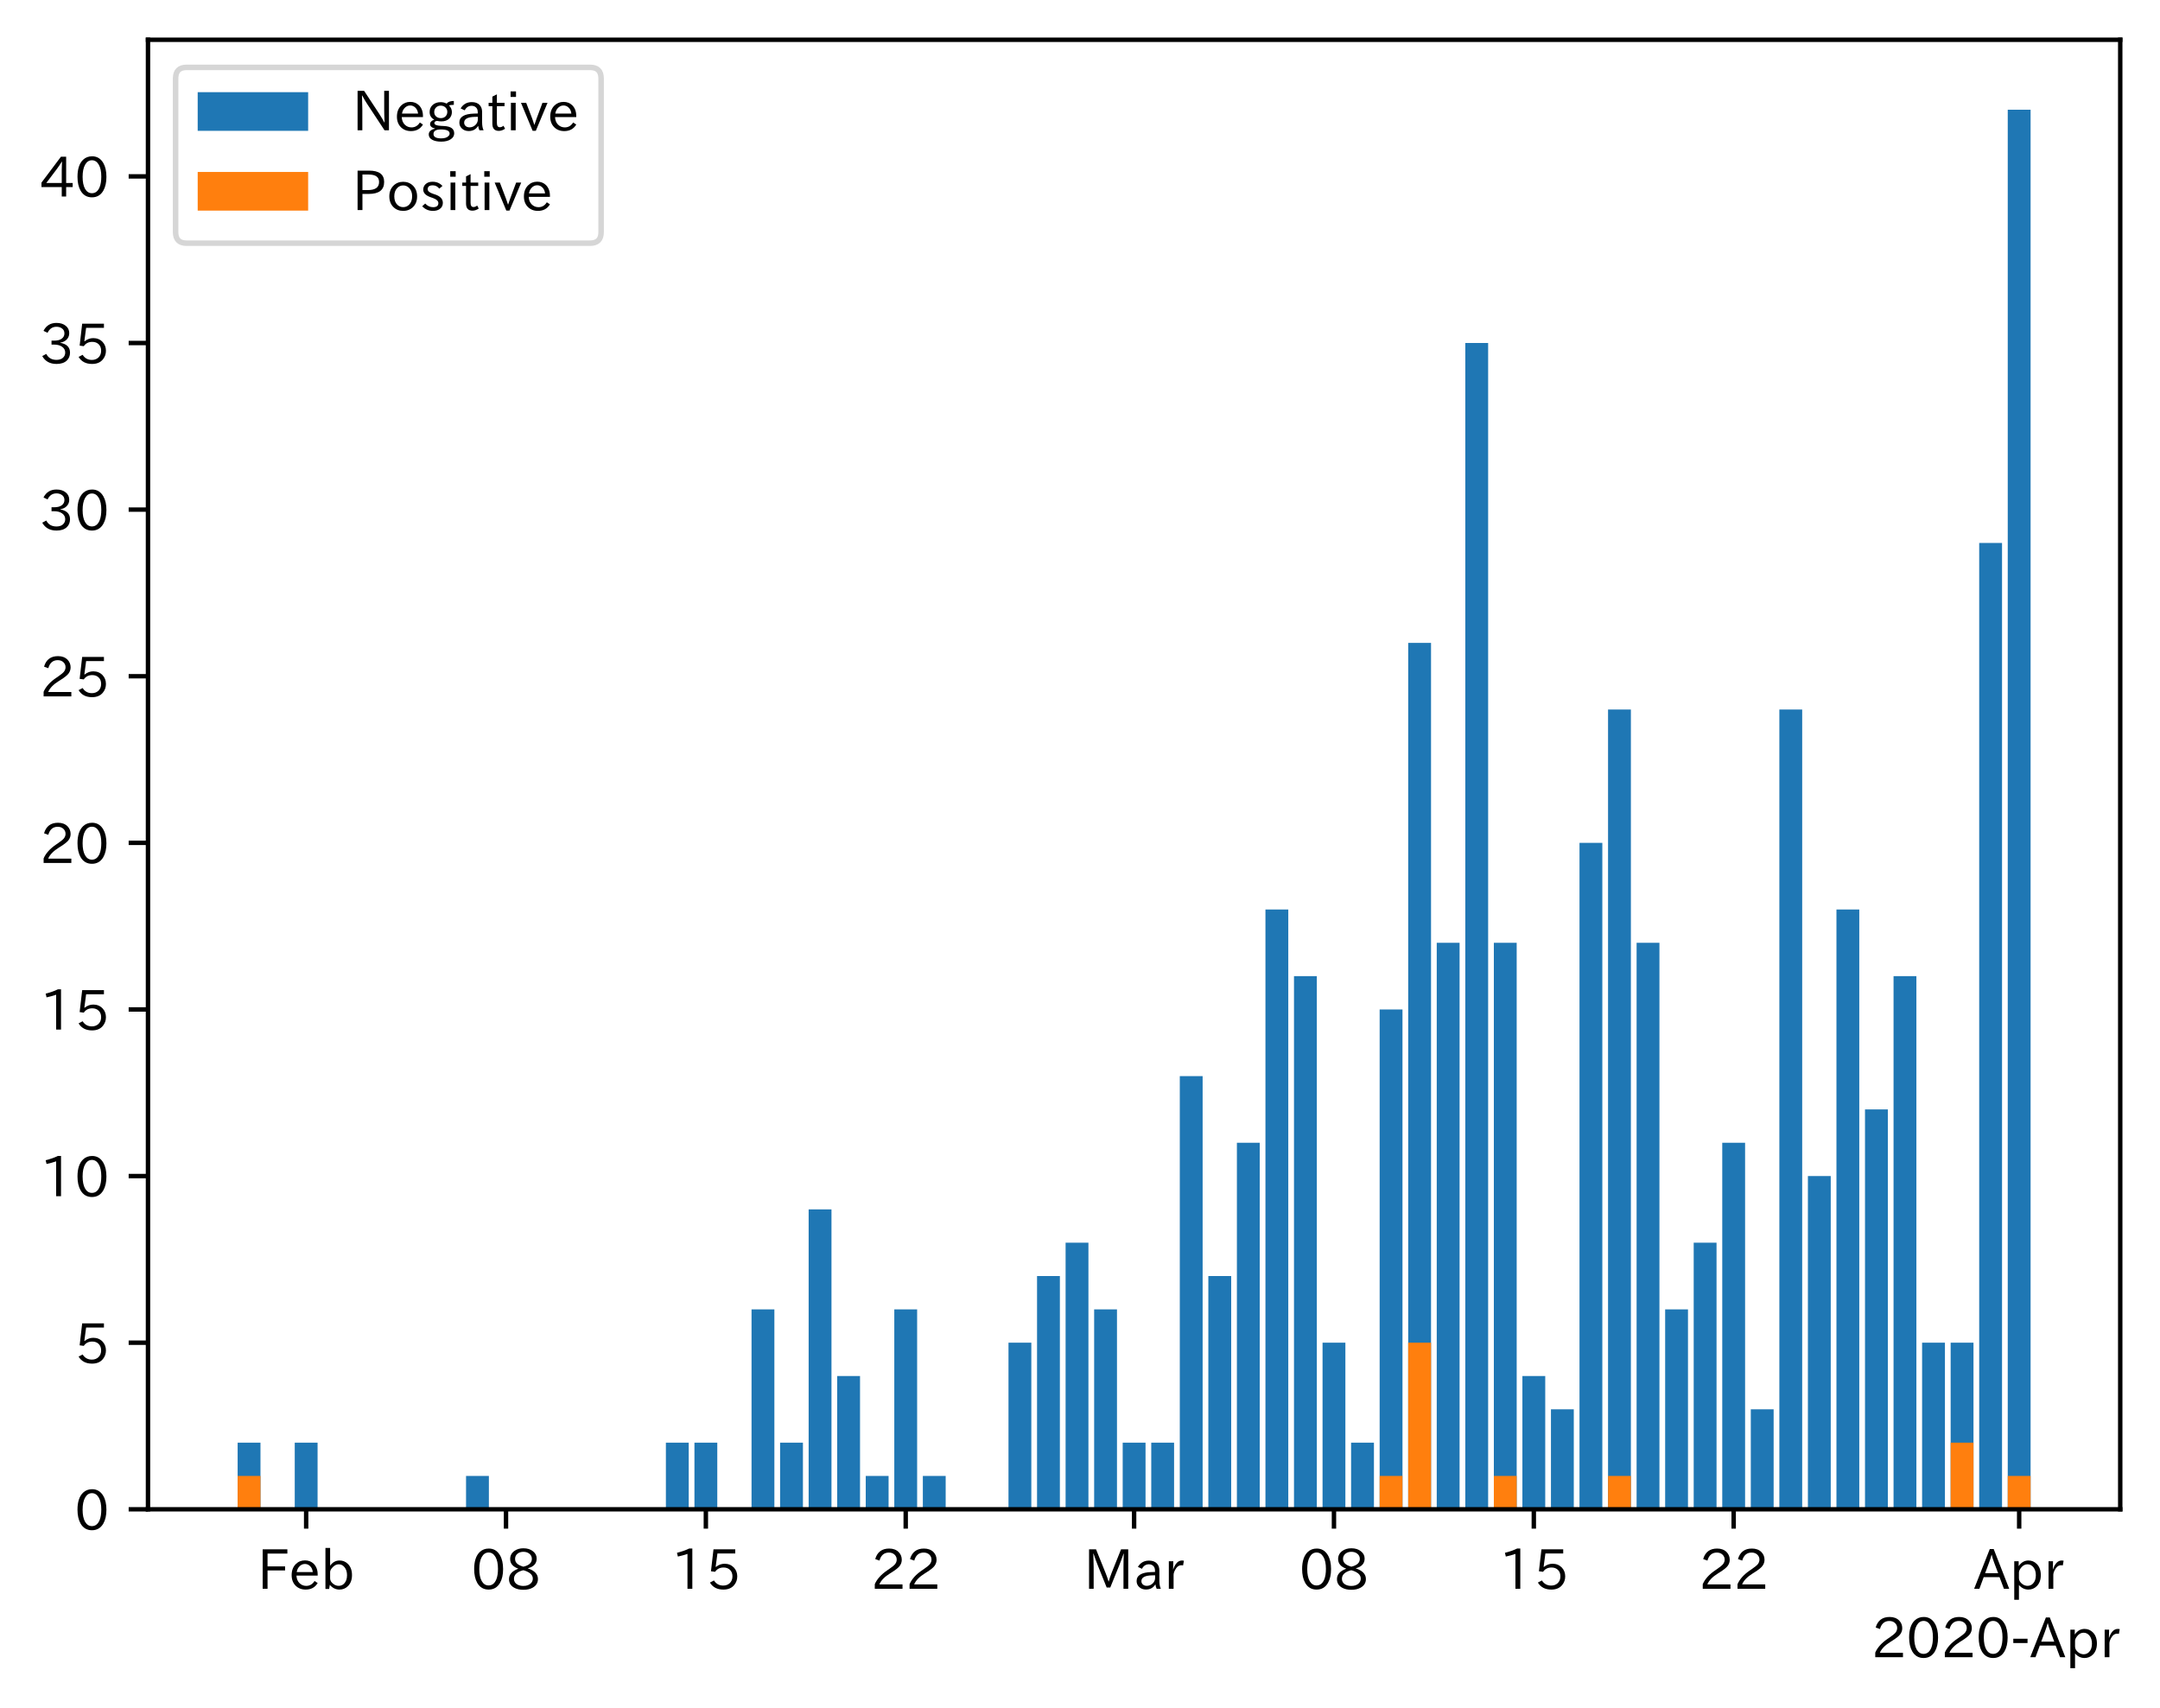 <?xml version="1.0" encoding="utf-8" standalone="no"?>
<!DOCTYPE svg PUBLIC "-//W3C//DTD SVG 1.1//EN"
  "http://www.w3.org/Graphics/SVG/1.1/DTD/svg11.dtd">
<!-- Created with matplotlib (https://matplotlib.org/) -->
<svg height="309.293pt" version="1.1" viewBox="0 0 391.117 309.293" width="391.117pt" xmlns="http://www.w3.org/2000/svg" xmlns:xlink="http://www.w3.org/1999/xlink">
 <defs>
  <style type="text/css">
*{stroke-linecap:butt;stroke-linejoin:round;}
  </style>
 </defs>
 <g id="figure_1">
  <g id="patch_1">
   <path d="M 0 309.293 
L 391.117 309.293 
L 391.117 0 
L 0 0 
z
" style="fill:#ffffff;"/>
  </g>
  <g id="axes_1">
   <g id="patch_2">
    <path d="M 26.797 273.312 
L 383.917 273.312 
L 383.917 7.2 
L 26.797 7.2 
z
" style="fill:#ffffff;"/>
   </g>
   <g id="patch_3">
    <path clip-path="url(#pbc5a229f1e)" d="M 43.03 273.312 
L 47.165 273.312 
L 47.165 261.243 
L 43.03 261.243 
z
" style="fill:#1f77b4;"/>
   </g>
   <g id="patch_4">
    <path clip-path="url(#pbc5a229f1e)" d="M 53.369 273.312 
L 57.505 273.312 
L 57.505 261.243 
L 53.369 261.243 
z
" style="fill:#1f77b4;"/>
   </g>
   <g id="patch_5">
    <path clip-path="url(#pbc5a229f1e)" d="M 84.387 273.312 
L 88.523 273.312 
L 88.523 267.278 
L 84.387 267.278 
z
" style="fill:#1f77b4;"/>
   </g>
   <g id="patch_6">
    <path clip-path="url(#pbc5a229f1e)" d="M 120.574 273.312 
L 124.71 273.312 
L 124.71 261.243 
L 120.574 261.243 
z
" style="fill:#1f77b4;"/>
   </g>
   <g id="patch_7">
    <path clip-path="url(#pbc5a229f1e)" d="M 125.744 273.312 
L 129.88 273.312 
L 129.88 261.243 
L 125.744 261.243 
z
" style="fill:#1f77b4;"/>
   </g>
   <g id="patch_8">
    <path clip-path="url(#pbc5a229f1e)" d="M 136.083 273.312 
L 140.219 273.312 
L 140.219 237.106 
L 136.083 237.106 
z
" style="fill:#1f77b4;"/>
   </g>
   <g id="patch_9">
    <path clip-path="url(#pbc5a229f1e)" d="M 141.253 273.312 
L 145.389 273.312 
L 145.389 261.243 
L 141.253 261.243 
z
" style="fill:#1f77b4;"/>
   </g>
   <g id="patch_10">
    <path clip-path="url(#pbc5a229f1e)" d="M 146.423 273.312 
L 150.558 273.312 
L 150.558 219.003 
L 146.423 219.003 
z
" style="fill:#1f77b4;"/>
   </g>
   <g id="patch_11">
    <path clip-path="url(#pbc5a229f1e)" d="M 151.592 273.312 
L 155.728 273.312 
L 155.728 249.175 
L 151.592 249.175 
z
" style="fill:#1f77b4;"/>
   </g>
   <g id="patch_12">
    <path clip-path="url(#pbc5a229f1e)" d="M 156.762 273.312 
L 160.898 273.312 
L 160.898 267.278 
L 156.762 267.278 
z
" style="fill:#1f77b4;"/>
   </g>
   <g id="patch_13">
    <path clip-path="url(#pbc5a229f1e)" d="M 161.932 273.312 
L 166.067 273.312 
L 166.067 237.106 
L 161.932 237.106 
z
" style="fill:#1f77b4;"/>
   </g>
   <g id="patch_14">
    <path clip-path="url(#pbc5a229f1e)" d="M 167.101 273.312 
L 171.237 273.312 
L 171.237 267.278 
L 167.101 267.278 
z
" style="fill:#1f77b4;"/>
   </g>
   <g id="patch_15">
    <path clip-path="url(#pbc5a229f1e)" d="M 182.61 273.312 
L 186.746 273.312 
L 186.746 243.141 
L 182.61 243.141 
z
" style="fill:#1f77b4;"/>
   </g>
   <g id="patch_16">
    <path clip-path="url(#pbc5a229f1e)" d="M 187.78 273.312 
L 191.916 273.312 
L 191.916 231.072 
L 187.78 231.072 
z
" style="fill:#1f77b4;"/>
   </g>
   <g id="patch_17">
    <path clip-path="url(#pbc5a229f1e)" d="M 192.95 273.312 
L 197.085 273.312 
L 197.085 225.038 
L 192.95 225.038 
z
" style="fill:#1f77b4;"/>
   </g>
   <g id="patch_18">
    <path clip-path="url(#pbc5a229f1e)" d="M 198.119 273.312 
L 202.255 273.312 
L 202.255 237.106 
L 198.119 237.106 
z
" style="fill:#1f77b4;"/>
   </g>
   <g id="patch_19">
    <path clip-path="url(#pbc5a229f1e)" d="M 203.289 273.312 
L 207.425 273.312 
L 207.425 261.243 
L 203.289 261.243 
z
" style="fill:#1f77b4;"/>
   </g>
   <g id="patch_20">
    <path clip-path="url(#pbc5a229f1e)" d="M 208.459 273.312 
L 212.594 273.312 
L 212.594 261.243 
L 208.459 261.243 
z
" style="fill:#1f77b4;"/>
   </g>
   <g id="patch_21">
    <path clip-path="url(#pbc5a229f1e)" d="M 213.628 273.312 
L 217.764 273.312 
L 217.764 194.866 
L 213.628 194.866 
z
" style="fill:#1f77b4;"/>
   </g>
   <g id="patch_22">
    <path clip-path="url(#pbc5a229f1e)" d="M 218.798 273.312 
L 222.934 273.312 
L 222.934 231.072 
L 218.798 231.072 
z
" style="fill:#1f77b4;"/>
   </g>
   <g id="patch_23">
    <path clip-path="url(#pbc5a229f1e)" d="M 223.968 273.312 
L 228.103 273.312 
L 228.103 206.935 
L 223.968 206.935 
z
" style="fill:#1f77b4;"/>
   </g>
   <g id="patch_24">
    <path clip-path="url(#pbc5a229f1e)" d="M 229.137 273.312 
L 233.273 273.312 
L 233.273 164.695 
L 229.137 164.695 
z
" style="fill:#1f77b4;"/>
   </g>
   <g id="patch_25">
    <path clip-path="url(#pbc5a229f1e)" d="M 234.307 273.312 
L 238.443 273.312 
L 238.443 176.763 
L 234.307 176.763 
z
" style="fill:#1f77b4;"/>
   </g>
   <g id="patch_26">
    <path clip-path="url(#pbc5a229f1e)" d="M 239.477 273.312 
L 243.612 273.312 
L 243.612 243.141 
L 239.477 243.141 
z
" style="fill:#1f77b4;"/>
   </g>
   <g id="patch_27">
    <path clip-path="url(#pbc5a229f1e)" d="M 244.646 273.312 
L 248.782 273.312 
L 248.782 261.243 
L 244.646 261.243 
z
" style="fill:#1f77b4;"/>
   </g>
   <g id="patch_28">
    <path clip-path="url(#pbc5a229f1e)" d="M 249.816 273.312 
L 253.952 273.312 
L 253.952 182.798 
L 249.816 182.798 
z
" style="fill:#1f77b4;"/>
   </g>
   <g id="patch_29">
    <path clip-path="url(#pbc5a229f1e)" d="M 254.986 273.312 
L 259.121 273.312 
L 259.121 116.421 
L 254.986 116.421 
z
" style="fill:#1f77b4;"/>
   </g>
   <g id="patch_30">
    <path clip-path="url(#pbc5a229f1e)" d="M 260.155 273.312 
L 264.291 273.312 
L 264.291 170.729 
L 260.155 170.729 
z
" style="fill:#1f77b4;"/>
   </g>
   <g id="patch_31">
    <path clip-path="url(#pbc5a229f1e)" d="M 265.325 273.312 
L 269.461 273.312 
L 269.461 62.112 
L 265.325 62.112 
z
" style="fill:#1f77b4;"/>
   </g>
   <g id="patch_32">
    <path clip-path="url(#pbc5a229f1e)" d="M 270.495 273.312 
L 274.63 273.312 
L 274.63 170.729 
L 270.495 170.729 
z
" style="fill:#1f77b4;"/>
   </g>
   <g id="patch_33">
    <path clip-path="url(#pbc5a229f1e)" d="M 275.664 273.312 
L 279.8 273.312 
L 279.8 249.175 
L 275.664 249.175 
z
" style="fill:#1f77b4;"/>
   </g>
   <g id="patch_34">
    <path clip-path="url(#pbc5a229f1e)" d="M 280.834 273.312 
L 284.97 273.312 
L 284.97 255.209 
L 280.834 255.209 
z
" style="fill:#1f77b4;"/>
   </g>
   <g id="patch_35">
    <path clip-path="url(#pbc5a229f1e)" d="M 286.004 273.312 
L 290.139 273.312 
L 290.139 152.626 
L 286.004 152.626 
z
" style="fill:#1f77b4;"/>
   </g>
   <g id="patch_36">
    <path clip-path="url(#pbc5a229f1e)" d="M 291.173 273.312 
L 295.309 273.312 
L 295.309 128.489 
L 291.173 128.489 
z
" style="fill:#1f77b4;"/>
   </g>
   <g id="patch_37">
    <path clip-path="url(#pbc5a229f1e)" d="M 296.343 273.312 
L 300.479 273.312 
L 300.479 170.729 
L 296.343 170.729 
z
" style="fill:#1f77b4;"/>
   </g>
   <g id="patch_38">
    <path clip-path="url(#pbc5a229f1e)" d="M 301.513 273.312 
L 305.648 273.312 
L 305.648 237.106 
L 301.513 237.106 
z
" style="fill:#1f77b4;"/>
   </g>
   <g id="patch_39">
    <path clip-path="url(#pbc5a229f1e)" d="M 306.682 273.312 
L 310.818 273.312 
L 310.818 225.038 
L 306.682 225.038 
z
" style="fill:#1f77b4;"/>
   </g>
   <g id="patch_40">
    <path clip-path="url(#pbc5a229f1e)" d="M 311.852 273.312 
L 315.988 273.312 
L 315.988 206.935 
L 311.852 206.935 
z
" style="fill:#1f77b4;"/>
   </g>
   <g id="patch_41">
    <path clip-path="url(#pbc5a229f1e)" d="M 317.021 273.312 
L 321.157 273.312 
L 321.157 255.209 
L 317.021 255.209 
z
" style="fill:#1f77b4;"/>
   </g>
   <g id="patch_42">
    <path clip-path="url(#pbc5a229f1e)" d="M 322.191 273.312 
L 326.327 273.312 
L 326.327 128.489 
L 322.191 128.489 
z
" style="fill:#1f77b4;"/>
   </g>
   <g id="patch_43">
    <path clip-path="url(#pbc5a229f1e)" d="M 327.361 273.312 
L 331.497 273.312 
L 331.497 212.969 
L 327.361 212.969 
z
" style="fill:#1f77b4;"/>
   </g>
   <g id="patch_44">
    <path clip-path="url(#pbc5a229f1e)" d="M 332.53 273.312 
L 336.666 273.312 
L 336.666 164.695 
L 332.53 164.695 
z
" style="fill:#1f77b4;"/>
   </g>
   <g id="patch_45">
    <path clip-path="url(#pbc5a229f1e)" d="M 337.7 273.312 
L 341.836 273.312 
L 341.836 200.901 
L 337.7 200.901 
z
" style="fill:#1f77b4;"/>
   </g>
   <g id="patch_46">
    <path clip-path="url(#pbc5a229f1e)" d="M 342.87 273.312 
L 347.006 273.312 
L 347.006 176.763 
L 342.87 176.763 
z
" style="fill:#1f77b4;"/>
   </g>
   <g id="patch_47">
    <path clip-path="url(#pbc5a229f1e)" d="M 348.039 273.312 
L 352.175 273.312 
L 352.175 243.141 
L 348.039 243.141 
z
" style="fill:#1f77b4;"/>
   </g>
   <g id="patch_48">
    <path clip-path="url(#pbc5a229f1e)" d="M 353.209 273.312 
L 357.345 273.312 
L 357.345 243.141 
L 353.209 243.141 
z
" style="fill:#1f77b4;"/>
   </g>
   <g id="patch_49">
    <path clip-path="url(#pbc5a229f1e)" d="M 358.379 273.312 
L 362.514 273.312 
L 362.514 98.318 
L 358.379 98.318 
z
" style="fill:#1f77b4;"/>
   </g>
   <g id="patch_50">
    <path clip-path="url(#pbc5a229f1e)" d="M 363.548 273.312 
L 367.684 273.312 
L 367.684 19.872 
L 363.548 19.872 
z
" style="fill:#1f77b4;"/>
   </g>
   <g id="patch_51">
    <path clip-path="url(#pbc5a229f1e)" d="M 43.03 273.312 
L 47.165 273.312 
L 47.165 267.278 
L 43.03 267.278 
z
" style="fill:#ff7f0e;"/>
   </g>
   <g id="patch_52">
    <path clip-path="url(#pbc5a229f1e)" d="M 53.369 273.312 
L 57.505 273.312 
L 57.505 273.312 
L 53.369 273.312 
z
" style="fill:#ff7f0e;"/>
   </g>
   <g id="patch_53">
    <path clip-path="url(#pbc5a229f1e)" d="M 84.387 273.312 
L 88.523 273.312 
L 88.523 273.312 
L 84.387 273.312 
z
" style="fill:#ff7f0e;"/>
   </g>
   <g id="patch_54">
    <path clip-path="url(#pbc5a229f1e)" d="M 120.574 273.312 
L 124.71 273.312 
L 124.71 273.312 
L 120.574 273.312 
z
" style="fill:#ff7f0e;"/>
   </g>
   <g id="patch_55">
    <path clip-path="url(#pbc5a229f1e)" d="M 125.744 273.312 
L 129.88 273.312 
L 129.88 273.312 
L 125.744 273.312 
z
" style="fill:#ff7f0e;"/>
   </g>
   <g id="patch_56">
    <path clip-path="url(#pbc5a229f1e)" d="M 136.083 273.312 
L 140.219 273.312 
L 140.219 273.312 
L 136.083 273.312 
z
" style="fill:#ff7f0e;"/>
   </g>
   <g id="patch_57">
    <path clip-path="url(#pbc5a229f1e)" d="M 141.253 273.312 
L 145.389 273.312 
L 145.389 273.312 
L 141.253 273.312 
z
" style="fill:#ff7f0e;"/>
   </g>
   <g id="patch_58">
    <path clip-path="url(#pbc5a229f1e)" d="M 146.423 273.312 
L 150.558 273.312 
L 150.558 273.312 
L 146.423 273.312 
z
" style="fill:#ff7f0e;"/>
   </g>
   <g id="patch_59">
    <path clip-path="url(#pbc5a229f1e)" d="M 151.592 273.312 
L 155.728 273.312 
L 155.728 273.312 
L 151.592 273.312 
z
" style="fill:#ff7f0e;"/>
   </g>
   <g id="patch_60">
    <path clip-path="url(#pbc5a229f1e)" d="M 156.762 273.312 
L 160.898 273.312 
L 160.898 273.312 
L 156.762 273.312 
z
" style="fill:#ff7f0e;"/>
   </g>
   <g id="patch_61">
    <path clip-path="url(#pbc5a229f1e)" d="M 161.932 273.312 
L 166.067 273.312 
L 166.067 273.312 
L 161.932 273.312 
z
" style="fill:#ff7f0e;"/>
   </g>
   <g id="patch_62">
    <path clip-path="url(#pbc5a229f1e)" d="M 167.101 273.312 
L 171.237 273.312 
L 171.237 273.312 
L 167.101 273.312 
z
" style="fill:#ff7f0e;"/>
   </g>
   <g id="patch_63">
    <path clip-path="url(#pbc5a229f1e)" d="M 182.61 273.312 
L 186.746 273.312 
L 186.746 273.312 
L 182.61 273.312 
z
" style="fill:#ff7f0e;"/>
   </g>
   <g id="patch_64">
    <path clip-path="url(#pbc5a229f1e)" d="M 187.78 273.312 
L 191.916 273.312 
L 191.916 273.312 
L 187.78 273.312 
z
" style="fill:#ff7f0e;"/>
   </g>
   <g id="patch_65">
    <path clip-path="url(#pbc5a229f1e)" d="M 192.95 273.312 
L 197.085 273.312 
L 197.085 273.312 
L 192.95 273.312 
z
" style="fill:#ff7f0e;"/>
   </g>
   <g id="patch_66">
    <path clip-path="url(#pbc5a229f1e)" d="M 198.119 273.312 
L 202.255 273.312 
L 202.255 273.312 
L 198.119 273.312 
z
" style="fill:#ff7f0e;"/>
   </g>
   <g id="patch_67">
    <path clip-path="url(#pbc5a229f1e)" d="M 203.289 273.312 
L 207.425 273.312 
L 207.425 273.312 
L 203.289 273.312 
z
" style="fill:#ff7f0e;"/>
   </g>
   <g id="patch_68">
    <path clip-path="url(#pbc5a229f1e)" d="M 208.459 273.312 
L 212.594 273.312 
L 212.594 273.312 
L 208.459 273.312 
z
" style="fill:#ff7f0e;"/>
   </g>
   <g id="patch_69">
    <path clip-path="url(#pbc5a229f1e)" d="M 213.628 273.312 
L 217.764 273.312 
L 217.764 273.312 
L 213.628 273.312 
z
" style="fill:#ff7f0e;"/>
   </g>
   <g id="patch_70">
    <path clip-path="url(#pbc5a229f1e)" d="M 218.798 273.312 
L 222.934 273.312 
L 222.934 273.312 
L 218.798 273.312 
z
" style="fill:#ff7f0e;"/>
   </g>
   <g id="patch_71">
    <path clip-path="url(#pbc5a229f1e)" d="M 223.968 273.312 
L 228.103 273.312 
L 228.103 273.312 
L 223.968 273.312 
z
" style="fill:#ff7f0e;"/>
   </g>
   <g id="patch_72">
    <path clip-path="url(#pbc5a229f1e)" d="M 229.137 273.312 
L 233.273 273.312 
L 233.273 273.312 
L 229.137 273.312 
z
" style="fill:#ff7f0e;"/>
   </g>
   <g id="patch_73">
    <path clip-path="url(#pbc5a229f1e)" d="M 234.307 273.312 
L 238.443 273.312 
L 238.443 273.312 
L 234.307 273.312 
z
" style="fill:#ff7f0e;"/>
   </g>
   <g id="patch_74">
    <path clip-path="url(#pbc5a229f1e)" d="M 239.477 273.312 
L 243.612 273.312 
L 243.612 273.312 
L 239.477 273.312 
z
" style="fill:#ff7f0e;"/>
   </g>
   <g id="patch_75">
    <path clip-path="url(#pbc5a229f1e)" d="M 244.646 273.312 
L 248.782 273.312 
L 248.782 273.312 
L 244.646 273.312 
z
" style="fill:#ff7f0e;"/>
   </g>
   <g id="patch_76">
    <path clip-path="url(#pbc5a229f1e)" d="M 249.816 273.312 
L 253.952 273.312 
L 253.952 267.278 
L 249.816 267.278 
z
" style="fill:#ff7f0e;"/>
   </g>
   <g id="patch_77">
    <path clip-path="url(#pbc5a229f1e)" d="M 254.986 273.312 
L 259.121 273.312 
L 259.121 243.141 
L 254.986 243.141 
z
" style="fill:#ff7f0e;"/>
   </g>
   <g id="patch_78">
    <path clip-path="url(#pbc5a229f1e)" d="M 260.155 273.312 
L 264.291 273.312 
L 264.291 273.312 
L 260.155 273.312 
z
" style="fill:#ff7f0e;"/>
   </g>
   <g id="patch_79">
    <path clip-path="url(#pbc5a229f1e)" d="M 265.325 273.312 
L 269.461 273.312 
L 269.461 273.312 
L 265.325 273.312 
z
" style="fill:#ff7f0e;"/>
   </g>
   <g id="patch_80">
    <path clip-path="url(#pbc5a229f1e)" d="M 270.495 273.312 
L 274.63 273.312 
L 274.63 267.278 
L 270.495 267.278 
z
" style="fill:#ff7f0e;"/>
   </g>
   <g id="patch_81">
    <path clip-path="url(#pbc5a229f1e)" d="M 275.664 273.312 
L 279.8 273.312 
L 279.8 273.312 
L 275.664 273.312 
z
" style="fill:#ff7f0e;"/>
   </g>
   <g id="patch_82">
    <path clip-path="url(#pbc5a229f1e)" d="M 280.834 273.312 
L 284.97 273.312 
L 284.97 273.312 
L 280.834 273.312 
z
" style="fill:#ff7f0e;"/>
   </g>
   <g id="patch_83">
    <path clip-path="url(#pbc5a229f1e)" d="M 286.004 273.312 
L 290.139 273.312 
L 290.139 273.312 
L 286.004 273.312 
z
" style="fill:#ff7f0e;"/>
   </g>
   <g id="patch_84">
    <path clip-path="url(#pbc5a229f1e)" d="M 291.173 273.312 
L 295.309 273.312 
L 295.309 267.278 
L 291.173 267.278 
z
" style="fill:#ff7f0e;"/>
   </g>
   <g id="patch_85">
    <path clip-path="url(#pbc5a229f1e)" d="M 296.343 273.312 
L 300.479 273.312 
L 300.479 273.312 
L 296.343 273.312 
z
" style="fill:#ff7f0e;"/>
   </g>
   <g id="patch_86">
    <path clip-path="url(#pbc5a229f1e)" d="M 301.513 273.312 
L 305.648 273.312 
L 305.648 273.312 
L 301.513 273.312 
z
" style="fill:#ff7f0e;"/>
   </g>
   <g id="patch_87">
    <path clip-path="url(#pbc5a229f1e)" d="M 306.682 273.312 
L 310.818 273.312 
L 310.818 273.312 
L 306.682 273.312 
z
" style="fill:#ff7f0e;"/>
   </g>
   <g id="patch_88">
    <path clip-path="url(#pbc5a229f1e)" d="M 311.852 273.312 
L 315.988 273.312 
L 315.988 273.312 
L 311.852 273.312 
z
" style="fill:#ff7f0e;"/>
   </g>
   <g id="patch_89">
    <path clip-path="url(#pbc5a229f1e)" d="M 317.021 273.312 
L 321.157 273.312 
L 321.157 273.312 
L 317.021 273.312 
z
" style="fill:#ff7f0e;"/>
   </g>
   <g id="patch_90">
    <path clip-path="url(#pbc5a229f1e)" d="M 322.191 273.312 
L 326.327 273.312 
L 326.327 273.312 
L 322.191 273.312 
z
" style="fill:#ff7f0e;"/>
   </g>
   <g id="patch_91">
    <path clip-path="url(#pbc5a229f1e)" d="M 327.361 273.312 
L 331.497 273.312 
L 331.497 273.312 
L 327.361 273.312 
z
" style="fill:#ff7f0e;"/>
   </g>
   <g id="patch_92">
    <path clip-path="url(#pbc5a229f1e)" d="M 332.53 273.312 
L 336.666 273.312 
L 336.666 273.312 
L 332.53 273.312 
z
" style="fill:#ff7f0e;"/>
   </g>
   <g id="patch_93">
    <path clip-path="url(#pbc5a229f1e)" d="M 337.7 273.312 
L 341.836 273.312 
L 341.836 273.312 
L 337.7 273.312 
z
" style="fill:#ff7f0e;"/>
   </g>
   <g id="patch_94">
    <path clip-path="url(#pbc5a229f1e)" d="M 342.87 273.312 
L 347.006 273.312 
L 347.006 273.312 
L 342.87 273.312 
z
" style="fill:#ff7f0e;"/>
   </g>
   <g id="patch_95">
    <path clip-path="url(#pbc5a229f1e)" d="M 348.039 273.312 
L 352.175 273.312 
L 352.175 273.312 
L 348.039 273.312 
z
" style="fill:#ff7f0e;"/>
   </g>
   <g id="patch_96">
    <path clip-path="url(#pbc5a229f1e)" d="M 353.209 273.312 
L 357.345 273.312 
L 357.345 261.243 
L 353.209 261.243 
z
" style="fill:#ff7f0e;"/>
   </g>
   <g id="patch_97">
    <path clip-path="url(#pbc5a229f1e)" d="M 358.379 273.312 
L 362.514 273.312 
L 362.514 273.312 
L 358.379 273.312 
z
" style="fill:#ff7f0e;"/>
   </g>
   <g id="patch_98">
    <path clip-path="url(#pbc5a229f1e)" d="M 363.548 273.312 
L 367.684 273.312 
L 367.684 267.278 
L 363.548 267.278 
z
" style="fill:#ff7f0e;"/>
   </g>
   <g id="matplotlib.axis_1">
    <g id="xtick_1">
     <g id="line2d_1">
      <defs>
       <path d="M 0 0 
L 0 3.5 
" id="m8caeff5014" style="stroke:#000000;stroke-width:0.8;"/>
      </defs>
      <g>
       <use style="stroke:#000000;stroke-width:0.8;" x="55.437" xlink:href="#m8caeff5014" y="273.312"/>
      </g>
     </g>
     <g id="text_1">
      <!-- Feb -->
      <defs>
       <path d="M 54.203 64.703 
L 18.312 64.703 
L 18.312 41.5 
L 50.094 41.5 
L 50.094 34.188 
L 18.312 34.188 
L 18.312 0.984 
L 9.516 0.984 
L 9.516 72.406 
L 54.203 72.406 
z
" id="IPAexGothic-70"/>
       <path d="M 13.484 24.906 
Q 13.922 16.266 18.891 11.281 
Q 23.969 6.203 31.203 6.203 
Q 40.719 6.203 46.297 15.094 
L 51.906 11.375 
Q 44.828 -0.484 30.172 -0.484 
Q 19.094 -0.484 11.969 6.594 
Q 4.781 13.812 4.781 25.641 
Q 4.781 38.188 12.312 45.703 
Q 19 52.391 29 52.391 
Q 38.422 52.391 44.781 46.188 
Q 51.906 38.969 51.906 26.906 
L 51.906 24.906 
z
M 43.062 31.203 
Q 42.328 37.984 38.281 41.891 
Q 34.281 45.906 28.812 45.906 
Q 22.469 45.906 17.969 40.484 
Q 14.891 36.812 13.969 31.203 
z
" id="IPAexGothic-101"/>
       <path d="M 17.578 42.672 
Q 24.219 52.203 34.672 52.203 
Q 43.562 52.203 49.859 45.906 
Q 57.172 38.578 57.172 25.688 
Q 57.172 13.094 49.859 5.812 
Q 43.562 -0.484 34.469 -0.484 
Q 24.359 -0.484 17 8.062 
L 15.766 0.688 
L 9.078 0.688 
L 9.078 74.906 
L 17.578 74.906 
z
M 17.578 31.203 
L 17.578 19.578 
Q 17.578 13.875 23.875 9.375 
Q 28.172 6.297 33.109 6.297 
Q 38.875 6.297 42.875 10.297 
Q 48.188 15.766 48.188 25.484 
Q 48.188 34.281 43.797 39.891 
Q 39.453 45.312 33.203 45.312 
Q 27.484 45.312 22.469 40.281 
Q 17.578 35.406 17.578 31.203 
z
" id="IPAexGothic-98"/>
      </defs>
      <g transform="translate(46.613 287.803)scale(0.1 -0.1)">
       <use xlink:href="#IPAexGothic-70"/>
       <use x="57.178" xlink:href="#IPAexGothic-101"/>
       <use x="114.062" xlink:href="#IPAexGothic-98"/>
      </g>
     </g>
    </g>
    <g id="xtick_2">
     <g id="line2d_2">
      <g>
       <use style="stroke:#000000;stroke-width:0.8;" x="91.624" xlink:href="#m8caeff5014" y="273.312"/>
      </g>
     </g>
     <g id="text_2">
      <!-- 08 -->
      <defs>
       <path d="M 31.844 73.828 
Q 45.016 73.828 52.094 61.625 
Q 57.719 51.953 57.719 36.625 
Q 57.719 21.438 52.094 11.578 
Q 45.125 -0.484 31.5 -0.484 
Q 17.922 -0.484 10.938 11.578 
Q 5.328 21.438 5.328 36.719 
Q 5.328 58.016 15.625 67.719 
Q 22.172 73.828 31.844 73.828 
z
M 31.5 66.656 
Q 23.688 66.656 19.188 58.734 
Q 14.594 50.734 14.594 36.625 
Q 14.594 22.75 19.094 14.797 
Q 23.641 6.984 31.5 6.984 
Q 40.922 6.984 45.453 18.016 
Q 48.438 25.344 48.438 37.109 
Q 48.438 50.875 43.844 58.734 
Q 39.203 66.656 31.5 66.656 
z
" id="IPAexGothic-48"/>
       <path d="M 39.703 37.891 
Q 57.812 31.734 57.812 18.703 
Q 57.812 8.453 48.438 3.078 
Q 41.609 -0.875 31.5 -0.875 
Q 21.344 -0.875 14.5 3.078 
Q 5.422 8.297 5.422 18.406 
Q 5.422 31.062 22.016 37.203 
L 22.016 37.5 
Q 7.516 42.719 7.516 54.828 
Q 7.516 64.062 15.328 69.625 
Q 21.969 74.312 31.547 74.312 
Q 42.234 74.312 48.922 68.797 
Q 55.516 63.578 55.516 55.719 
Q 55.516 42.281 39.703 38.188 
z
M 31.594 41.016 
Q 46.828 44.625 46.828 55.125 
Q 46.828 61.188 41.797 64.844 
Q 37.703 67.922 31.5 67.922 
Q 25.094 67.922 20.797 64.5 
Q 16.406 60.891 16.406 55.031 
Q 16.406 49.219 21.094 45.703 
Q 23.344 43.891 26.906 42.531 
Q 31 40.875 31.594 41.016 
z
M 30.906 34.516 
Q 14.406 30.172 14.406 19 
Q 14.406 12.109 20.516 8.688 
Q 25.094 6.109 31.391 6.109 
Q 40.234 6.109 45.016 10.891 
Q 48.531 14.406 48.531 19.531 
Q 48.531 24.906 43.656 28.906 
Q 40.766 31.156 36.719 32.812 
Q 31.984 34.719 30.906 34.516 
z
" id="IPAexGothic-56"/>
      </defs>
      <g transform="translate(85.326 287.803)scale(0.1 -0.1)">
       <use xlink:href="#IPAexGothic-48"/>
       <use x="62.988" xlink:href="#IPAexGothic-56"/>
      </g>
     </g>
    </g>
    <g id="xtick_3">
     <g id="line2d_3">
      <g>
       <use style="stroke:#000000;stroke-width:0.8;" x="127.812" xlink:href="#m8caeff5014" y="273.312"/>
      </g>
     </g>
     <g id="text_3">
      <!-- 15 -->
      <defs>
       <path d="M 38.484 0.984 
L 29.688 0.984 
L 29.688 64.109 
Q 21.438 61.281 12.312 59.328 
L 10.688 66.109 
Q 23.734 69.391 32.906 73.922 
L 38.484 73.922 
z
" id="IPAexGothic-49"/>
       <path d="M 18.406 40.672 
Q 25.531 46.297 33.938 46.297 
Q 44 46.297 50.641 39.5 
Q 56.844 33.016 56.844 23.391 
Q 56.844 14.656 51.516 8.016 
Q 44.828 -0.484 31.734 -0.484 
Q 14.984 -0.484 7.328 12.25 
L 14.656 16.062 
Q 20.453 6.781 31.453 6.781 
Q 38.531 6.781 43.266 11.188 
Q 48.141 15.828 48.141 23.484 
Q 48.141 30.719 43.844 35.016 
Q 39.359 39.5 32.125 39.5 
Q 21.969 39.5 16.75 31.688 
L 9.234 32.672 
L 13.812 72.406 
L 53.219 72.406 
L 53.219 64.891 
L 20.953 64.891 
L 17.719 40.672 
z
" id="IPAexGothic-53"/>
      </defs>
      <g transform="translate(121.514 287.803)scale(0.1 -0.1)">
       <use xlink:href="#IPAexGothic-49"/>
       <use x="62.988" xlink:href="#IPAexGothic-53"/>
      </g>
     </g>
    </g>
    <g id="xtick_4">
     <g id="line2d_4">
      <g>
       <use style="stroke:#000000;stroke-width:0.8;" x="164" xlink:href="#m8caeff5014" y="273.312"/>
      </g>
     </g>
     <g id="text_4">
      <!-- 22 -->
      <defs>
       <path d="M 57.172 0.984 
L 6.984 0.984 
L 6.984 9.281 
Q 12.891 23.047 29.594 34.422 
L 32.375 36.281 
Q 40.922 42.141 43.609 45.406 
Q 46.688 49.266 46.688 53.812 
Q 46.688 58.938 43.062 62.547 
Q 39.062 66.547 32.562 66.547 
Q 19.531 66.547 15.484 52 
L 7.766 54.781 
Q 13.328 73.828 33.062 73.828 
Q 43.844 73.828 50.25 67.438 
Q 55.859 61.672 55.859 53.516 
Q 55.859 47.469 52.25 42.531 
Q 48.922 37.75 36.969 30.281 
L 34.859 29 
Q 19.625 19.578 15.281 8.891 
L 57.172 8.891 
z
" id="IPAexGothic-50"/>
      </defs>
      <g transform="translate(157.701 287.803)scale(0.1 -0.1)">
       <use xlink:href="#IPAexGothic-50"/>
       <use x="62.988" xlink:href="#IPAexGothic-50"/>
      </g>
     </g>
    </g>
    <g id="xtick_5">
     <g id="line2d_5">
      <g>
       <use style="stroke:#000000;stroke-width:0.8;" x="205.357" xlink:href="#m8caeff5014" y="273.312"/>
      </g>
     </g>
     <g id="text_5">
      <!-- Mar -->
      <defs>
       <path d="M 80.422 0.984 
L 71.828 0.984 
L 71.828 39.594 
Q 71.828 51.266 72.406 64.594 
L 72.016 64.594 
Q 68.062 53.266 63.531 41.797 
L 47.906 3.266 
L 41.406 3.266 
L 25.641 42.578 
Q 20.75 54.781 17.625 64.703 
L 17.234 64.703 
Q 17.828 48.922 17.828 39.891 
L 17.828 0.984 
L 9.516 0.984 
L 9.516 72.406 
L 22.125 72.406 
L 39.109 30.375 
Q 42.141 23 44.828 14.156 
L 45.125 14.156 
Q 47.312 22.125 50.531 30.172 
L 67.438 72.406 
L 80.422 72.406 
z
" id="IPAexGothic-77"/>
       <path d="M 49.312 0.984 
L 41.75 0.984 
Q 39.984 4.734 39.547 8.688 
L 39.203 8.688 
Q 33.547 -0.391 22.312 -0.391 
Q 14.594 -0.391 9.719 4.5 
Q 5.422 8.797 5.422 14.984 
Q 5.422 30.422 32.031 31.203 
L 38.719 31.391 
L 38.719 33.984 
Q 38.719 39.203 35.75 42.188 
Q 32.625 45.312 27.734 45.312 
Q 19.344 45.312 15.141 37.156 
L 7.719 40.578 
Q 14.656 52 27.938 52 
Q 37.109 52 42.047 46.875 
Q 46.625 42.281 46.625 33.891 
L 46.625 15.578 
Q 46.625 6.25 49.312 0.984 
z
M 38.922 25.391 
L 33.453 25.297 
Q 14.109 24.859 14.109 14.891 
Q 14.109 11.375 16.406 9.078 
Q 19.234 6.297 23.828 6.297 
Q 30.219 6.297 34.906 10.984 
Q 38.922 15.141 38.922 21 
z
" id="IPAexGothic-97"/>
       <path d="M 36.078 51.812 
L 34.578 43.266 
Q 32.906 43.609 31.594 43.609 
Q 25.828 43.609 22.078 38.188 
Q 17.391 31.344 17.391 26.172 
L 17.391 0.984 
L 8.797 0.984 
L 8.797 50.781 
L 16.891 50.781 
L 16.5 35.984 
L 16.703 35.984 
Q 22.219 52.203 32.766 52.203 
Q 34.469 52.203 36.078 51.812 
z
" id="IPAexGothic-114"/>
      </defs>
      <g transform="translate(196.248 287.803)scale(0.1 -0.1)">
       <use xlink:href="#IPAexGothic-77"/>
       <use x="90.186" xlink:href="#IPAexGothic-97"/>
       <use x="145.166" xlink:href="#IPAexGothic-114"/>
      </g>
     </g>
    </g>
    <g id="xtick_6">
     <g id="line2d_6">
      <g>
       <use style="stroke:#000000;stroke-width:0.8;" x="241.544" xlink:href="#m8caeff5014" y="273.312"/>
      </g>
     </g>
     <g id="text_6">
      <!-- 08 -->
      <g transform="translate(235.246 287.803)scale(0.1 -0.1)">
       <use xlink:href="#IPAexGothic-48"/>
       <use x="62.988" xlink:href="#IPAexGothic-56"/>
      </g>
     </g>
    </g>
    <g id="xtick_7">
     <g id="line2d_7">
      <g>
       <use style="stroke:#000000;stroke-width:0.8;" x="277.732" xlink:href="#m8caeff5014" y="273.312"/>
      </g>
     </g>
     <g id="text_7">
      <!-- 15 -->
      <g transform="translate(271.434 287.803)scale(0.1 -0.1)">
       <use xlink:href="#IPAexGothic-49"/>
       <use x="62.988" xlink:href="#IPAexGothic-53"/>
      </g>
     </g>
    </g>
    <g id="xtick_8">
     <g id="line2d_8">
      <g>
       <use style="stroke:#000000;stroke-width:0.8;" x="313.92" xlink:href="#m8caeff5014" y="273.312"/>
      </g>
     </g>
     <g id="text_8">
      <!-- 22 -->
      <g transform="translate(307.621 287.803)scale(0.1 -0.1)">
       <use xlink:href="#IPAexGothic-50"/>
       <use x="62.988" xlink:href="#IPAexGothic-50"/>
      </g>
     </g>
    </g>
    <g id="xtick_9">
     <g id="line2d_9">
      <g>
       <use style="stroke:#000000;stroke-width:0.8;" x="365.616" xlink:href="#m8caeff5014" y="273.312"/>
      </g>
     </g>
     <g id="text_9">
      <!-- Apr -->
      <defs>
       <path d="M 63.375 0.984 
L 53.812 0.984 
L 45.906 22.016 
L 17.188 22.016 
L 9.422 0.984 
L -0.094 0.984 
L 28.219 72.906 
L 35.297 72.906 
z
M 43.406 29.109 
L 36.188 48.094 
Q 33.203 56.062 31.688 62.5 
L 31.391 62.5 
Q 29.641 55.672 26.812 48.094 
L 19.734 29.109 
z
" id="IPAexGothic-65"/>
       <path d="M 16.797 42 
Q 23.828 52.203 34.469 52.203 
Q 43.266 52.203 49.562 45.906 
Q 56.891 38.578 56.891 25.688 
Q 56.891 13.141 49.656 5.812 
Q 43.359 -0.484 34.375 -0.484 
Q 24.516 -0.484 17.281 7.766 
L 17.281 -19 
L 8.797 -19 
L 8.797 50.781 
L 16.797 50.781 
z
M 17.281 30.469 
L 17.281 20.172 
Q 17.281 14.016 23.688 9.375 
Q 27.984 6.297 32.906 6.297 
Q 38.578 6.297 42.578 10.297 
Q 47.906 15.578 47.906 25.484 
Q 47.906 34.375 43.5 39.984 
Q 39.109 45.312 32.812 45.312 
Q 25.875 45.312 20.906 38.812 
Q 17.281 34.125 17.281 30.469 
z
" id="IPAexGothic-112"/>
      </defs>
      <g transform="translate(357.474 287.803)scale(0.1 -0.1)">
       <use xlink:href="#IPAexGothic-65"/>
       <use x="63.721" xlink:href="#IPAexGothic-112"/>
       <use x="125.83" xlink:href="#IPAexGothic-114"/>
      </g>
     </g>
    </g>
    <g id="text_10">
     <!-- 2020-Apr -->
     <defs>
      <path d="M 30.766 26.609 
L 4.984 26.609 
L 4.984 34.422 
L 30.766 34.422 
z
" id="IPAexGothic-45"/>
     </defs>
     <g transform="translate(338.859 300.193)scale(0.1 -0.1)">
      <use xlink:href="#IPAexGothic-50"/>
      <use x="62.988" xlink:href="#IPAexGothic-48"/>
      <use x="125.977" xlink:href="#IPAexGothic-50"/>
      <use x="188.965" xlink:href="#IPAexGothic-48"/>
      <use x="251.953" xlink:href="#IPAexGothic-45"/>
      <use x="287.744" xlink:href="#IPAexGothic-65"/>
      <use x="351.465" xlink:href="#IPAexGothic-112"/>
      <use x="413.574" xlink:href="#IPAexGothic-114"/>
     </g>
    </g>
   </g>
   <g id="matplotlib.axis_2">
    <g id="ytick_1">
     <g id="line2d_10">
      <defs>
       <path d="M 0 0 
L -3.5 0 
" id="mb6a98d4341" style="stroke:#000000;stroke-width:0.8;"/>
      </defs>
      <g>
       <use style="stroke:#000000;stroke-width:0.8;" x="26.797" xlink:href="#mb6a98d4341" y="273.312"/>
      </g>
     </g>
     <g id="text_11">
      <!-- 0 -->
      <g transform="translate(13.498 277.057)scale(0.1 -0.1)">
       <use xlink:href="#IPAexGothic-48"/>
      </g>
     </g>
    </g>
    <g id="ytick_2">
     <g id="line2d_11">
      <g>
       <use style="stroke:#000000;stroke-width:0.8;" x="26.797" xlink:href="#mb6a98d4341" y="243.141"/>
      </g>
     </g>
     <g id="text_12">
      <!-- 5 -->
      <g transform="translate(13.498 246.886)scale(0.1 -0.1)">
       <use xlink:href="#IPAexGothic-53"/>
      </g>
     </g>
    </g>
    <g id="ytick_3">
     <g id="line2d_12">
      <g>
       <use style="stroke:#000000;stroke-width:0.8;" x="26.797" xlink:href="#mb6a98d4341" y="212.969"/>
      </g>
     </g>
     <g id="text_13">
      <!-- 10 -->
      <g transform="translate(7.2 216.714)scale(0.1 -0.1)">
       <use xlink:href="#IPAexGothic-49"/>
       <use x="62.988" xlink:href="#IPAexGothic-48"/>
      </g>
     </g>
    </g>
    <g id="ytick_4">
     <g id="line2d_13">
      <g>
       <use style="stroke:#000000;stroke-width:0.8;" x="26.797" xlink:href="#mb6a98d4341" y="182.798"/>
      </g>
     </g>
     <g id="text_14">
      <!-- 15 -->
      <g transform="translate(7.2 186.543)scale(0.1 -0.1)">
       <use xlink:href="#IPAexGothic-49"/>
       <use x="62.988" xlink:href="#IPAexGothic-53"/>
      </g>
     </g>
    </g>
    <g id="ytick_5">
     <g id="line2d_14">
      <g>
       <use style="stroke:#000000;stroke-width:0.8;" x="26.797" xlink:href="#mb6a98d4341" y="152.626"/>
      </g>
     </g>
     <g id="text_15">
      <!-- 20 -->
      <g transform="translate(7.2 156.372)scale(0.1 -0.1)">
       <use xlink:href="#IPAexGothic-50"/>
       <use x="62.988" xlink:href="#IPAexGothic-48"/>
      </g>
     </g>
    </g>
    <g id="ytick_6">
     <g id="line2d_15">
      <g>
       <use style="stroke:#000000;stroke-width:0.8;" x="26.797" xlink:href="#mb6a98d4341" y="122.455"/>
      </g>
     </g>
     <g id="text_16">
      <!-- 25 -->
      <g transform="translate(7.2 126.2)scale(0.1 -0.1)">
       <use xlink:href="#IPAexGothic-50"/>
       <use x="62.988" xlink:href="#IPAexGothic-53"/>
      </g>
     </g>
    </g>
    <g id="ytick_7">
     <g id="line2d_16">
      <g>
       <use style="stroke:#000000;stroke-width:0.8;" x="26.797" xlink:href="#mb6a98d4341" y="92.283"/>
      </g>
     </g>
     <g id="text_17">
      <!-- 30 -->
      <defs>
       <path d="M 37.203 37.797 
Q 54.781 34.625 54.781 19.969 
Q 54.781 11.188 48.875 5.562 
Q 42.328 -0.484 30.375 -0.484 
Q 12.453 -0.484 4.5 13.766 
L 11.812 17.672 
Q 17.328 6.891 30.281 6.891 
Q 37.891 6.891 42.094 10.797 
Q 46.094 14.5 46.094 20.172 
Q 46.094 26.859 40.094 30.906 
Q 34.625 34.578 25.688 34.578 
L 21.297 34.578 
L 21.297 41.703 
L 25.875 41.703 
Q 34.859 41.703 39.594 45.125 
Q 44.672 48.734 44.672 54.828 
Q 44.672 61.469 38.969 64.656 
Q 35.297 66.844 30.172 66.844 
Q 19.344 66.844 14.109 55.906 
L 6.781 59.422 
Q 14.016 73.828 30.281 73.828 
Q 40.578 73.828 46.969 68.656 
Q 53.375 63.578 53.375 55.219 
Q 53.375 47.312 47.172 42.281 
Q 43.172 39.062 37.203 38.188 
z
" id="IPAexGothic-51"/>
      </defs>
      <g transform="translate(7.2 96.029)scale(0.1 -0.1)">
       <use xlink:href="#IPAexGothic-51"/>
       <use x="62.988" xlink:href="#IPAexGothic-48"/>
      </g>
     </g>
    </g>
    <g id="ytick_8">
     <g id="line2d_17">
      <g>
       <use style="stroke:#000000;stroke-width:0.8;" x="26.797" xlink:href="#mb6a98d4341" y="62.112"/>
      </g>
     </g>
     <g id="text_18">
      <!-- 35 -->
      <g transform="translate(7.2 65.857)scale(0.1 -0.1)">
       <use xlink:href="#IPAexGothic-51"/>
       <use x="62.988" xlink:href="#IPAexGothic-53"/>
      </g>
     </g>
    </g>
    <g id="ytick_9">
     <g id="line2d_18">
      <g>
       <use style="stroke:#000000;stroke-width:0.8;" x="26.797" xlink:href="#mb6a98d4341" y="31.941"/>
      </g>
     </g>
     <g id="text_19">
      <!-- 40 -->
      <defs>
       <path d="M 59.578 18.109 
L 47.797 18.109 
L 47.797 0.984 
L 39.797 0.984 
L 39.797 18.109 
L 3.078 18.109 
L 3.078 26.125 
L 38.375 73.094 
L 47.797 73.094 
L 47.797 25.531 
L 59.578 25.531 
z
M 40.281 64.203 
L 39.984 64.203 
Q 35.594 57.125 31.297 51.312 
L 11.859 25.531 
L 39.797 25.531 
L 39.797 49.125 
Q 39.797 54.391 40.281 64.203 
z
" id="IPAexGothic-52"/>
      </defs>
      <g transform="translate(7.2 35.686)scale(0.1 -0.1)">
       <use xlink:href="#IPAexGothic-52"/>
       <use x="62.988" xlink:href="#IPAexGothic-48"/>
      </g>
     </g>
    </g>
   </g>
   <g id="patch_99">
    <path d="M 26.797 273.312 
L 26.797 7.2 
" style="fill:none;stroke:#000000;stroke-linecap:square;stroke-linejoin:miter;stroke-width:0.8;"/>
   </g>
   <g id="patch_100">
    <path d="M 383.917 273.312 
L 383.917 7.2 
" style="fill:none;stroke:#000000;stroke-linecap:square;stroke-linejoin:miter;stroke-width:0.8;"/>
   </g>
   <g id="patch_101">
    <path d="M 26.797 273.312 
L 383.917 273.312 
" style="fill:none;stroke:#000000;stroke-linecap:square;stroke-linejoin:miter;stroke-width:0.8;"/>
   </g>
   <g id="patch_102">
    <path d="M 26.797 7.2 
L 383.917 7.2 
" style="fill:none;stroke:#000000;stroke-linecap:square;stroke-linejoin:miter;stroke-width:0.8;"/>
   </g>
   <g id="legend_1">
    <g id="patch_103">
     <path d="M 33.797 44.039 
L 106.844 44.039 
Q 108.844 44.039 108.844 42.039 
L 108.844 14.2 
Q 108.844 12.2 106.844 12.2 
L 33.797 12.2 
Q 31.797 12.2 31.797 14.2 
L 31.797 42.039 
Q 31.797 44.039 33.797 44.039 
z
" style="fill:#ffffff;opacity:0.8;stroke:#cccccc;stroke-linejoin:miter;"/>
    </g>
    <g id="patch_104">
     <path d="M 35.797 23.691 
L 55.797 23.691 
L 55.797 16.691 
L 35.797 16.691 
z
" style="fill:#1f77b4;"/>
    </g>
    <g id="text_20">
     <!-- Negative -->
     <defs>
      <path d="M 66.312 0.984 
L 58.297 0.984 
L 26.516 49.219 
Q 22.906 54.688 17.828 64.016 
L 17.438 64.016 
L 17.625 59.328 
Q 18.109 43.797 18.109 38.578 
L 18.109 0.984 
L 9.516 0.984 
L 9.516 72.406 
L 21.344 72.406 
L 48.641 30.906 
Q 53.953 22.609 58.016 15.094 
L 58.406 15.094 
Q 57.719 29.641 57.719 38.578 
L 57.719 72.406 
L 66.312 72.406 
z
" id="IPAexGothic-78"/>
      <path d="M 20.797 17.969 
Q 15.719 17.531 15.719 14.062 
Q 15.719 9.578 27.547 8.984 
L 33.297 8.688 
Q 51.609 7.766 51.609 -4.594 
Q 51.609 -10.938 45.703 -14.984 
Q 39.359 -19.578 28.031 -19.578 
Q 17.781 -19.578 11.531 -16.062 
Q 5.516 -12.641 5.516 -6.688 
Q 5.516 1.312 16.797 3.859 
L 16.797 4.203 
Q 7.906 6.453 7.906 12.156 
Q 7.906 17.438 15.531 20.266 
Q 7.125 24.609 7.125 34.078 
Q 7.125 41.406 12.016 46.297 
Q 17.625 51.906 27.156 51.906 
Q 33.203 51.906 37.844 49.266 
Q 41.406 53.953 50.922 54.109 
L 50.922 47.078 
Q 44.344 46.922 42.234 45.906 
Q 47.406 40.828 47.406 33.891 
Q 47.406 27 42.719 22.266 
Q 37.5 17.094 28.328 17.094 
Q 24.422 17.094 20.797 17.969 
z
M 27.094 45.609 
Q 22.016 45.609 18.703 42.281 
Q 15.438 39.016 15.438 34.078 
Q 15.438 29.25 18.5 26.312 
Q 21.828 23 27.438 23 
Q 32.719 23 35.891 26.219 
Q 39.109 29.391 39.109 34.422 
Q 39.109 39.016 35.891 42.188 
Q 32.516 45.609 27.094 45.609 
z
M 27.391 2.484 
Q 14.109 2.484 14.109 -5.719 
Q 14.109 -13.672 28.125 -13.672 
Q 37.156 -13.672 41.219 -9.469 
Q 43.312 -7.516 43.312 -4.891 
Q 43.312 2.484 27.391 2.484 
z
" id="IPAexGothic-103"/>
      <path d="M 33.203 3.766 
Q 27.641 -0.094 21.828 -0.094 
Q 10.203 -0.094 10.203 12.984 
L 10.203 44.672 
L 3.422 44.672 
L 3.422 50.781 
L 10.203 50.781 
L 10.203 61.969 
L 18.406 66.062 
L 18.406 50.781 
L 32.234 50.781 
L 32.234 44.672 
L 18.406 44.672 
L 18.406 14.156 
Q 18.406 6.5 23.641 6.5 
Q 27.156 6.5 30.328 9.188 
z
" id="IPAexGothic-116"/>
      <path d="M 18.406 61.375 
L 8.594 61.375 
L 8.594 71.391 
L 18.406 71.391 
z
M 17.781 0.984 
L 9.188 0.984 
L 9.188 50.781 
L 17.781 50.781 
z
" id="IPAexGothic-105"/>
      <path d="M 48.484 50.781 
L 27.297 0.094 
L 21.484 0.094 
L 0.391 50.781 
L 9.812 50.781 
L 20.906 21.688 
L 23.781 13.188 
L 24.516 10.984 
L 24.812 10.984 
Q 25.641 13.812 28.469 21.688 
L 39.312 50.781 
z
" id="IPAexGothic-118"/>
     </defs>
     <g transform="translate(63.797 23.691)scale(0.1 -0.1)">
      <use xlink:href="#IPAexGothic-78"/>
      <use x="75.977" xlink:href="#IPAexGothic-101"/>
      <use x="132.861" xlink:href="#IPAexGothic-103"/>
      <use x="188.379" xlink:href="#IPAexGothic-97"/>
      <use x="243.359" xlink:href="#IPAexGothic-116"/>
      <use x="277.979" xlink:href="#IPAexGothic-105"/>
      <use x="304.98" xlink:href="#IPAexGothic-118"/>
      <use x="353.564" xlink:href="#IPAexGothic-101"/>
     </g>
    </g>
    <g id="patch_105">
     <path d="M 35.797 38.139 
L 55.797 38.139 
L 55.797 31.139 
L 35.797 31.139 
z
" style="fill:#ff7f0e;"/>
    </g>
    <g id="text_21">
     <!-- Positive -->
     <defs>
      <path d="M 9.516 72.406 
L 30.328 72.406 
Q 57.625 72.406 57.625 51.906 
Q 57.625 30.219 29.781 30.219 
L 18.312 30.219 
L 18.312 0.984 
L 9.516 0.984 
z
M 18.312 37.203 
L 28.125 37.203 
Q 48.438 37.203 48.438 51.812 
Q 48.438 65.328 29.594 65.328 
L 18.312 65.328 
z
" id="IPAexGothic-80"/>
      <path d="M 29.984 52.203 
Q 40.531 52.203 47.75 45.125 
Q 55.172 37.703 55.172 25.594 
Q 55.172 13.875 47.906 6.594 
Q 40.766 -0.484 29.984 -0.484 
Q 19.188 -0.484 12.203 6.5 
Q 4.891 13.766 4.891 25.875 
Q 4.891 37.703 12.312 45.125 
Q 19.391 52.203 29.984 52.203 
z
M 29.984 45.609 
Q 23.734 45.609 19.391 41.109 
Q 13.875 35.594 13.875 25.781 
Q 13.875 16.109 19.281 10.688 
Q 23.688 6.297 29.984 6.297 
Q 36.422 6.297 40.766 10.797 
Q 46.188 16.219 46.188 26.125 
Q 46.188 35.453 40.672 41.109 
Q 36.188 45.609 29.984 45.609 
z
" id="IPAexGothic-111"/>
      <path d="M 34.906 39.797 
Q 30.281 45.797 23.188 45.797 
Q 13.922 45.797 13.922 38.672 
Q 13.922 33.641 23.922 30.375 
L 27.203 29.297 
Q 41.406 24.656 41.406 13.969 
Q 41.406 6.781 35.5 2.688 
Q 30.812 -0.484 23.391 -0.484 
Q 11.969 -0.484 4 7.859 
L 9.422 12.797 
Q 15.578 6.203 23.688 6.203 
Q 33.297 6.203 33.297 13.672 
Q 33.297 19.344 22.703 23.094 
L 19.281 24.266 
Q 5.906 28.953 5.906 37.984 
Q 5.906 43.703 9.812 47.609 
Q 14.5 52.297 22.703 52.297 
Q 33.688 52.297 40.719 44.672 
z
" id="IPAexGothic-115"/>
     </defs>
     <g transform="translate(63.797 38.139)scale(0.1 -0.1)">
      <use xlink:href="#IPAexGothic-80"/>
      <use x="62.109" xlink:href="#IPAexGothic-111"/>
      <use x="122.51" xlink:href="#IPAexGothic-115"/>
      <use x="168.701" xlink:href="#IPAexGothic-105"/>
      <use x="195.703" xlink:href="#IPAexGothic-116"/>
      <use x="230.322" xlink:href="#IPAexGothic-105"/>
      <use x="257.324" xlink:href="#IPAexGothic-118"/>
      <use x="305.908" xlink:href="#IPAexGothic-101"/>
     </g>
    </g>
   </g>
  </g>
 </g>
 <defs>
  <clipPath id="pbc5a229f1e">
   <rect height="266.112" width="357.12" x="26.797" y="7.2"/>
  </clipPath>
 </defs>
</svg>

